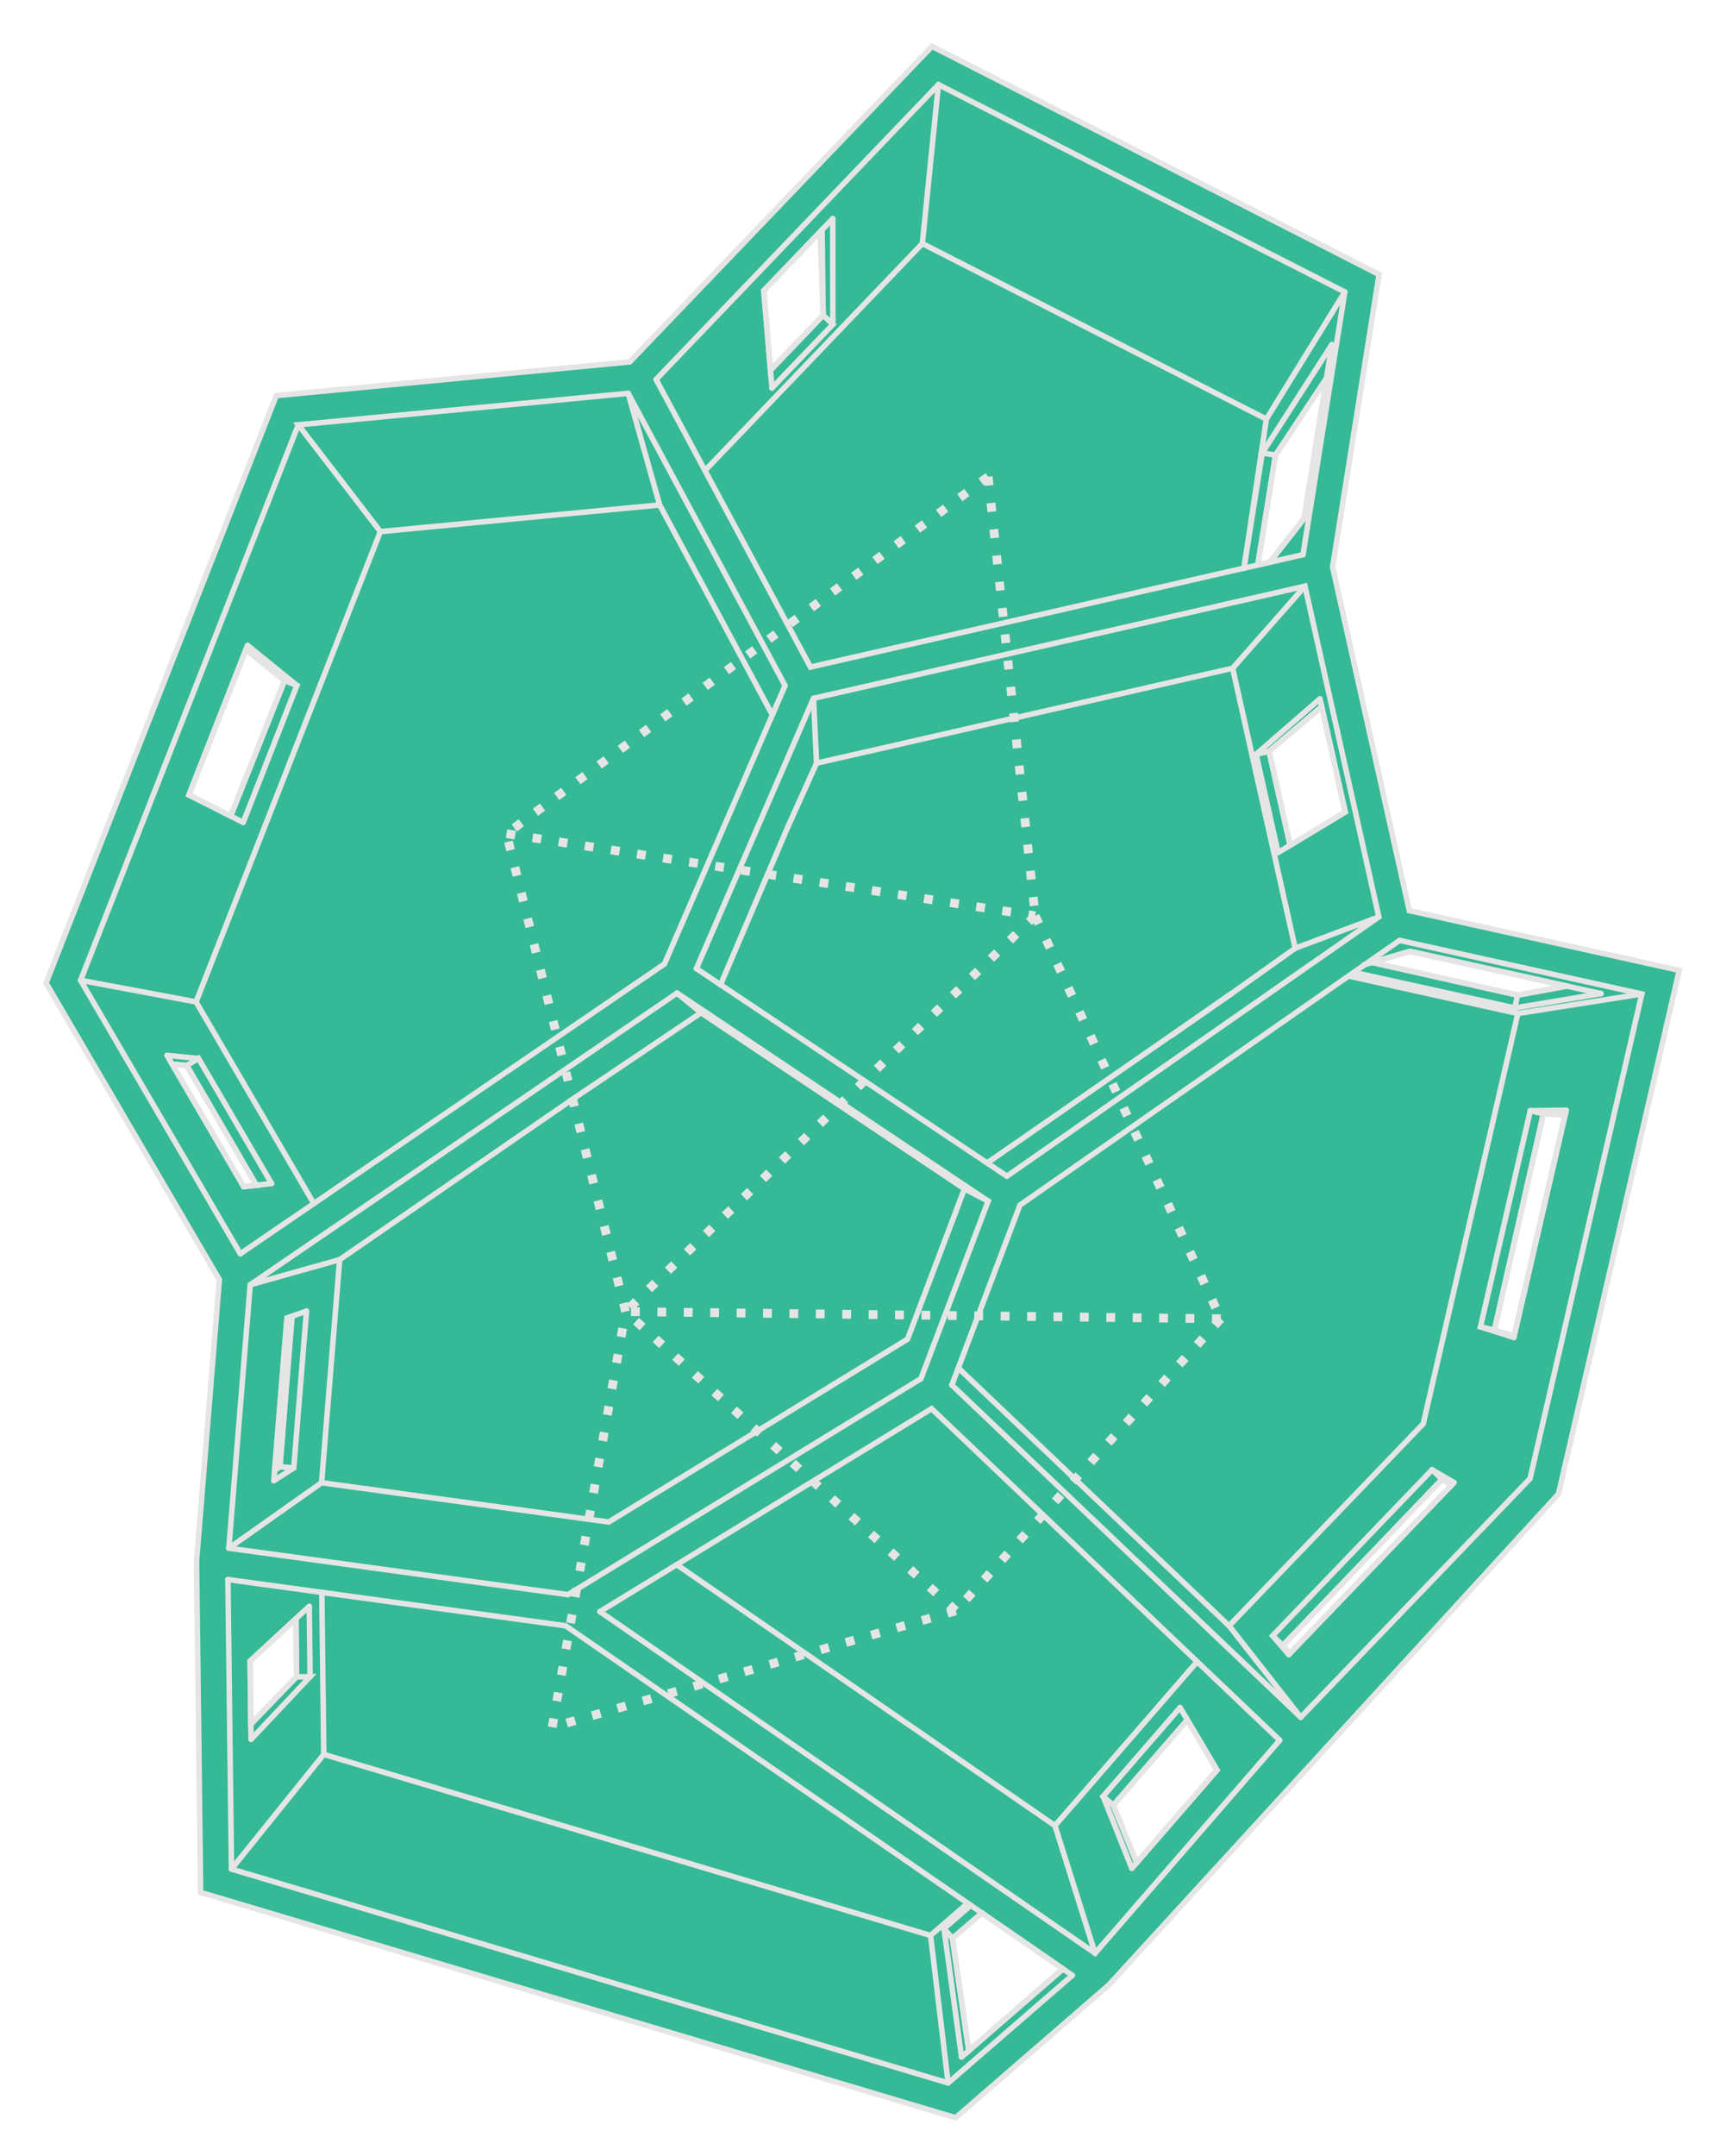 <?xml version="1.0" encoding="UTF-8" standalone="no"?>
<!-- Generator: Blender, SVG Export for Grease Pencil - v1.0 -->

<svg
   version="1.0"
   x="0px"
   y="0px"
   width="1563.153"
   height="1958.449"
   viewBox="0 0 1563.153 1958.449"
   id="svg419"
   sodipodi:docname="window_generation1.svg"
   inkscape:version="1.3 (0e150ed6c4, 2023-07-21)"
   inkscape:export-filename="window_generation1.pdf"
   inkscape:export-xdpi="400"
   inkscape:export-ydpi="400"
   xmlns:inkscape="http://www.inkscape.org/namespaces/inkscape"
   xmlns:sodipodi="http://sodipodi.sourceforge.net/DTD/sodipodi-0.dtd"
   xmlns="http://www.w3.org/2000/svg"
   xmlns:svg="http://www.w3.org/2000/svg">
  <defs
     id="defs423" />
  <sodipodi:namedview
     id="namedview421"
     pagecolor="#121212"
     bordercolor="#666666"
     borderopacity="1.0"
     inkscape:pageshadow="2"
     inkscape:pageopacity="0.0"
     inkscape:pagecheckerboard="0"
     showgrid="false"
     fit-margin-top="0"
     fit-margin-left="0"
     fit-margin-right="0"
     fit-margin-bottom="0"
     inkscape:zoom="9.2981265"
     inkscape:cx="614.04843"
     inkscape:cy="552.69199"
     inkscape:window-width="1920"
     inkscape:window-height="1043"
     inkscape:window-x="0"
     inkscape:window-y="0"
     inkscape:window-maximized="1"
     inkscape:current-layer="Lines"
     inkscape:showpageshadow="2"
     inkscape:deskcolor="#d1d1d1" />
  <g
     id="blender_frame_374"
     transform="translate(-1336.502,-176.684)">
    <g
       id="blender_object_Line Art">
      <!--Layer: Lines-->
      <g
         id="Lines">
        <path
           id="polyline50"
           style="fill:#35b996;fill-opacity:1;stroke:#e5e5e5;stroke-opacity:1;stroke-width:5;stroke-dasharray:none"
           d="M 2143.487 178.77 L 1868.838 465.399 L 1547.594 496.026 L 1338.383 1029.543 L 1495.858 1299.051 L 1475.121 1554.657 L 1478.817 1855.569 L 2164.971 2060.239 L 2304.133 1939.706 L 2712.863 1493.653 L 2822.615 1018.055 L 2577.321 963.829 L 2507.565 651.715 L 2549.836 385.997 L 2143.487 178.77 z M 2041.742 347.362 L 2044.612 422.956 L 1996.713 472.936 L 1990.645 400.69 L 2041.742 347.362 z M 2501.996 480.344 L 2481.801 607.295 L 2450.492 647.378 L 2439.578 649.868 L 2455.709 550.049 L 2501.996 480.344 z M 1520.006 726.739 L 1555.088 754.876 L 1506.147 877.903 L 1468.246 858.733 L 1520.006 726.739 z M 2497.662 778.559 L 2519.043 874.227 L 2468.983 904.452 L 2449.83 819.143 L 2497.662 778.559 z M 2577.826 1000.799 L 2720.43 1032.325 L 2675.692 1040.559 L 2543.539 1010.893 L 2577.826 1000.799 z M 1452.975 1103.27 L 1466.162 1104.405 L 1529.447 1213.255 L 1517.983 1214.528 L 1452.975 1103.27 z M 2699.174 1148.348 L 2718.889 1149.413 L 2672.496 1350.444 L 2654.637 1344.799 L 2699.174 1148.348 z M 1561.838 1332.295 L 1550.905 1468.959 L 1546.147 1471.928 L 1557.344 1333.915 L 1561.838 1332.295 z M 2607.039 1480.389 L 2615.75 1485.514 L 2468.604 1638.6 L 2462.377 1631.34 L 2607.039 1480.389 z M 1565.447 1606.94 L 1565.975 1659.772 L 1524.514 1702.657 L 1523.813 1645.456 L 1565.447 1606.94 z M 2375.578 1698.891 L 2402.52 1744.458 L 2329.584 1828.53 L 2308.285 1776.381 L 2375.578 1698.891 z M 2188.918 1874.327 L 2262.184 1924.848 L 2176.924 1999.374 L 2162.063 1897.297 L 2188.918 1874.327 z "
           transform="translate(40,40)" />
        <polyline
           stroke="#000000"
           stroke-opacity="1"
           fill="none"
           stroke-linecap="round"
           stroke-width="2.947"
           points="1577.542,1595.753 1523.812,1645.456 1524.685,1716.527"
           id="polyline14"
           transform="translate(40,40)"
           style="stroke:#e5e5e5;stroke-opacity:1;stroke-width:5;stroke-dasharray:none" />
        <polyline
           stroke="#000000"
           stroke-opacity="1"
           fill="none"
           stroke-linecap="round"
           stroke-width="3.351"
           points="2170.353,2005.064 2262.332,1925.398 2262.183,1924.849"
           id="polyline16"
           transform="translate(40,40)"
           style="stroke:#e5e5e5;stroke-opacity:1;stroke-width:5;stroke-dasharray:none" />
        <polyline
           stroke="#000000"
           stroke-opacity="1"
           fill="none"
           stroke-linecap="round"
           stroke-width="3.27"
           points="2325.112,1833.684 2402.52,1744.458 2368.959,1687.697"
           id="polyline18"
           transform="translate(40,40)"
           style="stroke:#e5e5e5;stroke-opacity:1;stroke-width:5;stroke-dasharray:none" />
        <polyline
           stroke="#000000"
           stroke-opacity="1"
           fill="none"
           stroke-linecap="round"
           stroke-width="3.161"
           points="2467.709,1639.531 2617.898,1483.281"
           id="polyline20"
           transform="translate(40,40)"
           style="stroke:#e5e5e5;stroke-opacity:1;stroke-width:5;stroke-dasharray:none" />
        <polyline
           stroke="#000000"
           stroke-opacity="1"
           fill="none"
           stroke-linecap="round"
           stroke-width="3.184"
           points="2672.253,1351.503 2719.881,1145.111"
           id="polyline22"
           transform="translate(40,40)"
           style="stroke:#e5e5e5;stroke-opacity:1;stroke-width:5;stroke-dasharray:none" />
        <polyline
           stroke="#000000"
           stroke-opacity="1"
           fill="none"
           stroke-linecap="round"
           stroke-width="3.301"
           points="2751.555,1039.205 2577.826,1000.8 2536.943,1012.834"
           id="polyline24"
           transform="translate(40,40)"
           style="stroke:#e5e5e5;stroke-opacity:1;stroke-width:5;stroke-dasharray:none" />
        <polyline
           stroke="#000000"
           stroke-opacity="1"
           fill="none"
           stroke-linecap="round"
           stroke-width="3.049"
           points="1575.042,1327.538 1557.343,1333.914 1545.361,1481.62"
           id="polyline26"
           transform="translate(40,40)"
           style="stroke:#e5e5e5;stroke-opacity:1;stroke-width:5;stroke-dasharray:none" />
        <polyline
           stroke="#000000"
           stroke-opacity="1"
           fill="none"
           stroke-linecap="round"
           stroke-width="2.901"
           points="2458.035,911.061 2519.044,874.227 2496.074,771.453"
           id="polyline28"
           transform="translate(40,40)"
           style="stroke:#e5e5e5;stroke-opacity:1;stroke-width:5;stroke-dasharray:none" />
        <polyline
           stroke="#000000"
           stroke-opacity="1"
           fill="none"
           stroke-linecap="round"
           stroke-width="3.11"
           points="2450.493,647.378 2481.801,607.295 2506.874,449.682"
           id="polyline30"
           transform="translate(40,40)"
           style="stroke:#e5e5e5;stroke-opacity:1;stroke-width:5;stroke-dasharray:none" />
        <polyline
           stroke="#000000"
           stroke-opacity="1"
           fill="none"
           stroke-linecap="round"
           stroke-width="3.31"
           points="2053.32,335.28 1990.644,400.69 1998.071,489.119"
           id="polyline32"
           transform="translate(40,40)"
           style="stroke:#e5e5e5;stroke-opacity:1;stroke-width:5;stroke-dasharray:none" />
        <polyline
           stroke="#000000"
           stroke-opacity="1"
           fill="none"
           stroke-linecap="round"
           stroke-width="3.247"
           points="1521.505,722.915 1468.247,858.733 1517.544,883.666"
           id="polyline34"
           transform="translate(40,40)"
           style="stroke:#e5e5e5;stroke-opacity:1;stroke-width:5;stroke-dasharray:none" />
        <polyline
           stroke="#000000"
           stroke-opacity="1"
           fill="none"
           stroke-linecap="round"
           stroke-width="3.181"
           points="1448.308,1095.284 1517.983,1214.529 1543.323,1211.714"
           id="polyline36"
           transform="translate(40,40)"
           style="stroke:#e5e5e5;stroke-opacity:1;stroke-width:5;stroke-dasharray:none" />
        <polyline
           stroke="#000000"
           stroke-opacity="1"
           fill="none"
           stroke-linecap="round"
           stroke-width="3.397"
           points="1503.637,1571.394 1810.51,1613.384 2271.016,1930.94"
           id="polyline38"
           transform="translate(40,40)"
           style="stroke:#e5e5e5;stroke-opacity:1;stroke-width:5;stroke-dasharray:none" />
        <polyline
           stroke="#000000"
           stroke-opacity="1"
           fill="none"
           stroke-linecap="round"
           stroke-width="3.397"
           points="2459.519,1717.396 2143.103,1416.227 1841.734,1600.53"
           id="polyline40"
           transform="translate(40,40)"
           style="stroke:#e5e5e5;stroke-opacity:1;stroke-width:5;stroke-dasharray:none" />
        <polyline
           stroke="#000000"
           stroke-opacity="1"
           fill="none"
           stroke-linecap="round"
           stroke-width="3.397"
           points="2568.474,990.864 2223.446,1231.273 2161.553,1394.708"
           id="polyline42"
           transform="translate(40,40)"
           style="stroke:#e5e5e5;stroke-opacity:1;stroke-width:5;stroke-dasharray:none" />
        <polyline
           stroke="#000000"
           stroke-opacity="1"
           fill="none"
           stroke-linecap="round"
           stroke-width="3.397"
           points="2211.594,1205.03 1929.384,1016.435"
           id="polyline44"
           transform="translate(40,40)"
           style="stroke:#e5e5e5;stroke-opacity:1;stroke-width:5;stroke-dasharray:none" />
        <polyline
           stroke="#000000"
           stroke-opacity="1"
           fill="none"
           stroke-linecap="round"
           stroke-width="3.397"
           points="2009.968,759.438 1900.341,1012.258 1514.884,1275.503"
           id="polyline46"
           transform="translate(40,40)"
           style="stroke:#e5e5e5;stroke-opacity:1;stroke-width:5;stroke-dasharray:none" />
        <polyline
           stroke="#000000"
           stroke-opacity="1"
           fill="none"
           stroke-linecap="round"
           stroke-width="3.397"
           points="2480.687,640.491 2033.047,742.583 1892.755,481.354"
           id="polyline48"
           transform="translate(40,40)"
           style="stroke:#e5e5e5;stroke-opacity:1;stroke-width:5;stroke-dasharray:none" />
        <polyline
           stroke="#000000"
           stroke-opacity="1"
           fill="none"
           stroke-linecap="round"
           stroke-width="2.955"
           points="2308.285,1776.381 2375.579,1698.891"
           id="polyline72"
           transform="translate(40,40)"
           style="stroke:#e5e5e5;stroke-opacity:1;stroke-width:5;stroke-dasharray:none" />
        <polyline
           stroke="#000000"
           stroke-opacity="1"
           fill="none"
           stroke-linecap="round"
           stroke-width="3.289"
           points="2176.924,1999.373 2162.063,1897.294 2188.917,1874.326"
           id="polyline74"
           transform="translate(40,40)"
           style="stroke:#e5e5e5;stroke-opacity:1;stroke-width:5;stroke-dasharray:none" />
        <polyline
           stroke="#000000"
           stroke-opacity="1"
           fill="none"
           stroke-linecap="round"
           stroke-width="2.947"
           points="1565.448,1606.94 1565.976,1659.773 1524.514,1702.657"
           id="polyline76"
           transform="translate(40,40)"
           style="stroke:#e5e5e5;stroke-opacity:1;stroke-width:5;stroke-dasharray:none" />
        <polyline
           stroke="#000000"
           stroke-opacity="1"
           fill="none"
           stroke-linecap="round"
           stroke-width="3.14"
           points="2720.429,1032.324 2675.69,1040.56 2543.539,1010.893"
           id="polyline78"
           transform="translate(40,40)"
           style="stroke:#e5e5e5;stroke-opacity:1;stroke-width:5;stroke-dasharray:none" />
        <polyline
           stroke="#000000"
           stroke-opacity="1"
           fill="none"
           stroke-linecap="round"
           stroke-width="3.118"
           points="2672.497,1350.444 2654.62,1344.795 2699.174,1148.349 2719.181,1148.142"
           id="polyline80"
           transform="translate(40,40)"
           style="stroke:#e5e5e5;stroke-opacity:1;stroke-width:5;stroke-dasharray:none" />
        <polyline
           stroke="#000000"
           stroke-opacity="1"
           fill="none"
           stroke-linecap="round"
           stroke-width="3.096"
           points="2468.603,1638.601 2462.377,1631.339 2607.038,1480.388 2615.751,1485.514"
           id="polyline82"
           transform="translate(40,40)"
           style="stroke:#e5e5e5;stroke-opacity:1;stroke-width:5;stroke-dasharray:none" />
        <polyline
           stroke="#000000"
           stroke-opacity="1"
           fill="none"
           stroke-linecap="round"
           stroke-width="3.049"
           points="1561.838,1332.295 1550.905,1468.959 1546.147,1471.928"
           id="polyline84"
           transform="translate(40,40)"
           style="stroke:#e5e5e5;stroke-opacity:1;stroke-width:5;stroke-dasharray:none" />
        <polyline
           stroke="#000000"
           stroke-opacity="1"
           fill="none"
           stroke-linecap="round"
           stroke-width="2.9"
           points="2459.851,863.78 2449.831,819.144 2497.662,778.559"
           id="polyline86"
           transform="translate(40,40)"
           style="stroke:#e5e5e5;stroke-opacity:1;stroke-width:5;stroke-dasharray:none" />
        <polyline
           stroke="#000000"
           stroke-opacity="1"
           fill="none"
           stroke-linecap="round"
           stroke-width="2.887"
           points="2439.577,649.867 2455.709,550.05 2501.996,480.345"
           id="polyline88"
           transform="translate(40,40)"
           style="stroke:#e5e5e5;stroke-opacity:1;stroke-width:5;stroke-dasharray:none" />
        <polyline
           stroke="#000000"
           stroke-opacity="1"
           fill="none"
           stroke-linecap="round"
           stroke-width="3.231"
           points="2043.616,345.407 2044.611,422.956 1996.712,472.937"
           id="polyline90"
           transform="translate(40,40)"
           style="stroke:#e5e5e5;stroke-opacity:1;stroke-width:5;stroke-dasharray:none" />
        <polyline
           stroke="#000000"
           stroke-opacity="1"
           fill="none"
           stroke-linecap="round"
           stroke-width="3.098"
           points="1452.975,1103.271 1466.162,1104.406 1529.447,1213.255"
           id="polyline92"
           transform="translate(40,40)"
           style="stroke:#e5e5e5;stroke-opacity:1;stroke-width:5;stroke-dasharray:none" />
        <polyline
           stroke="#000000"
           stroke-opacity="1"
           fill="none"
           stroke-linecap="round"
           stroke-width="3.183"
           points="1520.006,726.739 1555.092,754.879 1506.148,877.902"
           id="polyline94"
           transform="translate(40,40)"
           style="stroke:#e5e5e5;stroke-opacity:1;stroke-width:5;stroke-dasharray:none" />
        <path
           id="polyline190"
           style="fill:none;stroke:#e5e5e5;stroke-width:5;stroke-linecap:round;stroke-opacity:1;stroke-dasharray:none"
           d="m 2054.606,1458.3 106.677,-65.239 51.703,-136.529"
           sodipodi:nodetypes="ccc" />
        <polyline
           stroke="#000000"
           stroke-opacity="1"
           fill="none"
           stroke-linecap="round"
           stroke-width="2.876"
           points="2172.986,1216.533 2194.538,1227.678 2133.47,1388.937 1812.689,1585.11 1504.474,1542.937"
           id="polyline192"
           transform="translate(40,40)"
           style="stroke:#e5e5e5;stroke-opacity:1;stroke-width:5;stroke-dasharray:none" />
        <path
           id="polyline194"
           style="fill:none;stroke:#e5e5e5;stroke-width:5;stroke-linecap:round;stroke-opacity:1;stroke-dasharray:none"
           d="m 1719.466,1535.859 170.229,23.293 164.911,-100.852"
           sodipodi:nodetypes="ccc" />
        <polyline
           stroke="#000000"
           stroke-opacity="1"
           fill="none"
           stroke-linecap="round"
           stroke-width="2.894"
           points="2361.534,1076.913 2415.477,1039.327"
           id="polyline198"
           transform="translate(40,40)"
           style="stroke:#e5e5e5;stroke-opacity:1;stroke-width:5;stroke-dasharray:none" />
        <polyline
           stroke="#000000"
           stroke-opacity="1"
           fill="none"
           stroke-linecap="round"
           stroke-width="2.895"
           points="2415.477,1039.327 2193.637,1193.03"
           id="polyline200"
           transform="translate(40,40)"
           style="stroke:#e5e5e5;stroke-opacity:1;stroke-width:5;stroke-dasharray:none" />
        <path
           id="polyline202"
           transform="translate(40,40)"
           style="fill:none;stroke:#e5e5e5;stroke-width:5;stroke-linecap:round;stroke-opacity:1;stroke-dasharray:none"
           d="m 2473.587,997.966 -58.111,41.361"
           sodipodi:nodetypes="cc" />
        <polyline
           stroke="#000000"
           stroke-opacity="1"
           fill="none"
           stroke-linecap="round"
           stroke-width="2.895"
           points="1816.512,1135.352 1605.181,1280.84"
           id="polyline208"
           transform="translate(40,40)"
           style="stroke:#e5e5e5;stroke-opacity:1;stroke-width:5;stroke-dasharray:none" />
        <path
           id="polyline210"
           style="fill:none;stroke:#e5e5e5;stroke-width:5;stroke-linecap:round;stroke-opacity:1;stroke-dasharray:none"
           d="m 1973.595,1096.553 -117.083,78.799"
           sodipodi:nodetypes="cc" />
        <polyline
           stroke="#000000"
           stroke-opacity="1"
           fill="none"
           stroke-linecap="round"
           stroke-width="3.279"
           points="1524.685,1716.527 1578.326,1659.621 1565.976,1659.773"
           id="polyline222"
           transform="translate(40,40)"
           style="stroke:#e5e5e5;stroke-opacity:1;stroke-width:5;stroke-dasharray:none" />
        <polyline
           stroke="#000000"
           stroke-opacity="1"
           fill="none"
           stroke-linecap="round"
           stroke-width="2.891"
           points="2178.765,1867.325 2154.389,1888.438 2162.063,1897.298"
           id="polyline224"
           transform="translate(40,40)"
           style="stroke:#e5e5e5;stroke-opacity:1;stroke-width:5;stroke-dasharray:none" />
        <polyline
           stroke="#000000"
           stroke-opacity="1"
           fill="none"
           stroke-linecap="round"
           stroke-width="2.955"
           points="2368.959,1687.697 2299.006,1768.332 2308.285,1776.381"
           id="polyline226"
           transform="translate(40,40)"
           style="stroke:#e5e5e5;stroke-opacity:1;stroke-width:5;stroke-dasharray:none" />
        <polyline
           stroke="#000000"
           stroke-opacity="1"
           fill="none"
           stroke-linecap="round"
           stroke-width="3.161"
           points="2617.898,1483.281 2597.991,1471.692"
           id="polyline228"
           transform="translate(40,40)"
           style="stroke:#e5e5e5;stroke-opacity:1;stroke-width:5;stroke-dasharray:none" />
        <polyline
           stroke="#000000"
           stroke-opacity="1"
           fill="none"
           stroke-linecap="round"
           stroke-width="3.049"
           points="2597.991,1471.692 2607.039,1480.389"
           id="polyline230"
           transform="translate(40,40)"
           style="stroke:#e5e5e5;stroke-opacity:1;stroke-width:5;stroke-dasharray:none" />
        <polyline
           stroke="#000000"
           stroke-opacity="1"
           fill="none"
           stroke-linecap="round"
           stroke-width="3.049"
           points="2597.991,1471.692 2453.104,1622.426 2462.379,1631.34"
           id="polyline232"
           transform="translate(40,40)"
           style="stroke:#e5e5e5;stroke-opacity:1;stroke-width:5;stroke-dasharray:none" />
        <polyline
           stroke="#000000"
           stroke-opacity="1"
           fill="none"
           stroke-linecap="round"
           stroke-width="3.184"
           points="2719.881,1145.111 2687.25,1145.596"
           id="polyline234"
           transform="translate(40,40)"
           style="stroke:#e5e5e5;stroke-opacity:1;stroke-width:5;stroke-dasharray:none" />
        <polyline
           stroke="#000000"
           stroke-opacity="1"
           fill="none"
           stroke-linecap="round"
           stroke-width="3.028"
           points="2687.25,1145.596 2699.181,1148.349"
           id="polyline236"
           transform="translate(40,40)"
           style="stroke:#e5e5e5;stroke-opacity:1;stroke-width:5;stroke-dasharray:none" />
        <polyline
           stroke="#000000"
           stroke-opacity="1"
           fill="none"
           stroke-linecap="round"
           stroke-width="3.028"
           points="2687.25,1145.596 2641.957,1341.874 2654.637,1344.8"
           id="polyline238"
           transform="translate(40,40)"
           style="stroke:#e5e5e5;stroke-opacity:1;stroke-width:5;stroke-dasharray:none" />
        <polyline
           stroke="#000000"
           stroke-opacity="1"
           fill="none"
           stroke-linecap="round"
           stroke-width="2.93"
           points="2526.821,1019.887 2673.112,1052.227 2675.691,1040.559"
           id="polyline240"
           transform="translate(40,40)"
           style="stroke:#e5e5e5;stroke-opacity:1;stroke-width:5;stroke-dasharray:none" />
        <polyline
           stroke="#000000"
           stroke-opacity="1"
           fill="none"
           stroke-linecap="round"
           stroke-width="3.162"
           points="1545.361,1481.62 1563.487,1469.98"
           id="polyline242"
           transform="translate(40,40)"
           style="stroke:#e5e5e5;stroke-opacity:1;stroke-width:5;stroke-dasharray:none" />
        <polyline
           stroke="#000000"
           stroke-opacity="1"
           fill="none"
           stroke-linecap="round"
           stroke-width="3.049"
           points="1563.487,1469.98 1550.904,1468.959"
           id="polyline244"
           transform="translate(40,40)"
           style="stroke:#e5e5e5;stroke-opacity:1;stroke-width:5;stroke-dasharray:none" />
        <polyline
           stroke="#000000"
           stroke-opacity="1"
           fill="none"
           stroke-linecap="round"
           stroke-width="3.338"
           points="2496.074,771.453 2438.079,821.77"
           id="polyline246"
           transform="translate(40,40)"
           style="stroke:#e5e5e5;stroke-opacity:1;stroke-width:5;stroke-dasharray:none" />
        <polyline
           stroke="#000000"
           stroke-opacity="1"
           fill="none"
           stroke-linecap="round"
           stroke-width="2.901"
           points="2438.079,821.77 2449.831,819.143"
           id="polyline248"
           transform="translate(40,40)"
           style="stroke:#e5e5e5;stroke-opacity:1;stroke-width:5;stroke-dasharray:none" />
        <polyline
           stroke="#000000"
           stroke-opacity="1"
           fill="none"
           stroke-linecap="round"
           stroke-width="3.356"
           points="2506.874,449.682 2443.66,548.133 2455.709,550.05"
           id="polyline250"
           transform="translate(40,40)"
           style="stroke:#e5e5e5;stroke-opacity:1;stroke-width:5;stroke-dasharray:none" />
        <polyline
           stroke="#000000"
           stroke-opacity="1"
           fill="none"
           stroke-linecap="round"
           stroke-width="2.922"
           points="1998.071,489.119 2053.4,431.377 2044.611,422.956"
           id="polyline252"
           transform="translate(40,40)"
           style="stroke:#e5e5e5;stroke-opacity:1;stroke-width:5;stroke-dasharray:none" />
        <polyline
           stroke="#000000"
           stroke-opacity="1"
           fill="none"
           stroke-linecap="round"
           stroke-width="2.973"
           points="1517.544,883.666 1566.32,759.28 1555.088,754.875"
           id="polyline254"
           transform="translate(40,40)"
           style="stroke:#e5e5e5;stroke-opacity:1;stroke-width:5;stroke-dasharray:none" />
        <polyline
           stroke="#000000"
           stroke-opacity="1"
           fill="none"
           stroke-linecap="round"
           stroke-width="3.031"
           points="1543.323,1211.714 1476.942,1098.107 1466.161,1104.406"
           id="polyline256"
           transform="translate(40,40)"
           style="stroke:#e5e5e5;stroke-opacity:1;stroke-width:5;stroke-dasharray:none" />
        <polyline
           stroke="#000000"
           stroke-opacity="1"
           fill="none"
           stroke-linecap="round"
           stroke-width="3.397"
           points="1841.734,1600.53 2291.712,1910.826 2459.519,1717.396"
           id="polyline258"
           transform="translate(40,40)"
           style="stroke:#e5e5e5;stroke-opacity:1;stroke-width:5;stroke-dasharray:none" />
        <polyline
           stroke="#000000"
           stroke-opacity="1"
           fill="none"
           stroke-linecap="round"
           stroke-width="3.397"
           points="2568.474,990.864 2788.608,1039.528 2687.039,1479.672 2478.623,1696.499"
           id="polyline260"
           transform="translate(40,40)"
           style="stroke:#e5e5e5;stroke-opacity:1;stroke-width:5;stroke-dasharray:none" />
        <polyline
           stroke="#000000"
           stroke-opacity="1"
           fill="none"
           stroke-linecap="round"
           stroke-width="3.397"
           points="2478.623,1696.499 2161.553,1394.708"
           id="polyline262"
           transform="translate(40,40)"
           style="stroke:#e5e5e5;stroke-opacity:1;stroke-width:5;stroke-dasharray:none" />
        <polyline
           stroke="#000000"
           stroke-opacity="1"
           fill="none"
           stroke-linecap="round"
           stroke-width="3.397"
           points="2194.538,1227.678 1911.786,1038.721 1523.886,1303.634 1504.474,1542.937"
           id="polyline266"
           transform="translate(40,40)"
           style="stroke:#e5e5e5;stroke-opacity:1;stroke-width:5;stroke-dasharray:none" />
        <polyline
           stroke="#000000"
           stroke-opacity="1"
           fill="none"
           stroke-linecap="round"
           stroke-width="3.397"
           points="1504.474,1542.937 1588.745,1483.446 1679.466,1495.859"
           id="polyline268"
           transform="translate(40,40)"
           style="stroke:#e5e5e5;stroke-opacity:1;stroke-width:5;stroke-dasharray:none" />
        <polyline
           stroke="#000000"
           stroke-opacity="1"
           fill="none"
           stroke-linecap="round"
           stroke-width="3.397"
           points="1929.384,1016.435 2035.814,770.986 2482.449,669.124 2549.587,969.523 2211.594,1205.03"
           id="polyline274"
           transform="translate(40,40)"
           style="stroke:#e5e5e5;stroke-opacity:1;stroke-width:5;stroke-dasharray:none" />
        <polyline
           stroke="#000000"
           stroke-opacity="1"
           fill="none"
           stroke-linecap="round"
           stroke-width="2.894"
           points="2012.623,887.473 2038.603,829.876"
           id="polyline280"
           transform="translate(40,40)"
           style="stroke:#e5e5e5;stroke-opacity:1;stroke-width:5;stroke-dasharray:none" />
        <path
           id="polyline282"
           style="fill:none;stroke:#e5e5e5;stroke-width:5;stroke-linecap:round;stroke-opacity:1;stroke-dasharray:none"
           d="m 1991.345,1071.111 61.278,-143.638"
           sodipodi:nodetypes="cc" />
        <polyline
           stroke="#000000"
           stroke-opacity="1"
           fill="none"
           stroke-linecap="round"
           stroke-width="3.397"
           points="1911.786,1038.721 1933.595,1056.553 2172.986,1216.533"
           id="polyline286"
           transform="translate(40,40)"
           style="stroke:#e5e5e5;stroke-opacity:1;stroke-width:5;stroke-dasharray:none" />
        <path
           style="color:#000000;fill:#e5e5e5;stroke-linecap:round;fill-opacity:1;stroke:#e5e5e5;stroke-opacity:1;stroke-width:2.1;stroke-dasharray:none"
           d="m 1936.422,633.953 c -0.368,-0.108 -0.765,-0.065 -1.102,0.119 -0.701,0.384 -0.958,1.264 -0.574,1.965 l 50.994,94.832 c 0.384,0.7 -0.363,-1.926 0.337,-2.309 0.701,-0.384 2.247,1.132 1.863,0.431 l -50.655,-94.345 c -0.184,-0.336 -0.495,-0.586 -0.863,-0.693 z"
           id="polyline290"
           sodipodi:nodetypes="cccccccc" />
        <polyline
           stroke="#000000"
           stroke-opacity="1"
           fill="none"
           stroke-linecap="round"
           stroke-width="2.876"
           points="1998.431,786.044 1946.078,688.56"
           id="polyline292"
           transform="translate(40,40)"
           style="stroke:#e5e5e5;stroke-opacity:1;stroke-width:5;stroke-dasharray:none" />
        <polyline
           stroke="#000000"
           stroke-opacity="1"
           fill="none"
           stroke-linecap="round"
           stroke-width="3.397"
           points="1867.4,493.972 1567.598,522.555 1642.189,619.543 1896.015,595.342 1867.4,493.972"
           id="polyline296"
           transform="translate(40,40)"
           style="stroke:#e5e5e5;stroke-opacity:1;stroke-width:5;stroke-dasharray:none" />
        <polyline
           stroke="#000000"
           stroke-opacity="1"
           fill="none"
           stroke-linecap="round"
           stroke-width="3.397"
           points="1867.4,493.972 2009.968,759.438"
           id="polyline298"
           transform="translate(40,40)"
           style="stroke:#e5e5e5;stroke-opacity:1;stroke-width:5;stroke-dasharray:none" />
        <polyline
           stroke="#000000"
           stroke-opacity="1"
           fill="none"
           stroke-linecap="round"
           stroke-width="3.397"
           points="2035.814,770.986 2038.603,829.876 2416.745,743.634 2473.587,997.966 2549.587,969.523"
           id="polyline300"
           transform="translate(40,40)"
           style="stroke:#e5e5e5;stroke-opacity:1;stroke-width:5;stroke-dasharray:none" />
        <polyline
           stroke="#000000"
           stroke-opacity="1"
           fill="none"
           stroke-linecap="round"
           stroke-width="2.947"
           points="1578.326,1659.621 1577.542,1595.753"
           id="polyline302"
           transform="translate(40,40)"
           style="stroke:#e5e5e5;stroke-opacity:1;stroke-width:5;stroke-dasharray:none" />
        <polyline
           stroke="#000000"
           stroke-opacity="1"
           fill="none"
           stroke-linecap="round"
           stroke-width="2.876"
           points="1588.965,1583.069 1590.771,1730.208 1506.867,1834.396"
           id="polyline304"
           transform="translate(40,40)"
           style="stroke:#e5e5e5;stroke-opacity:1;stroke-width:5;stroke-dasharray:none" />
        <polyline
           stroke="#000000"
           stroke-opacity="1"
           fill="none"
           stroke-linecap="round"
           stroke-width="3.397"
           points="1506.867,1834.396 1503.637,1571.394"
           id="polyline306"
           transform="translate(40,40)"
           style="stroke:#e5e5e5;stroke-opacity:1;stroke-width:5;stroke-dasharray:none" />
        <polyline
           stroke="#000000"
           stroke-opacity="1"
           fill="none"
           stroke-linecap="round"
           stroke-width="3.397"
           points="2271.016,1930.94 2158.178,2028.673 1506.867,1834.396"
           id="polyline308"
           transform="translate(40,40)"
           style="stroke:#e5e5e5;stroke-opacity:1;stroke-width:5;stroke-dasharray:none" />
        <polyline
           stroke="#000000"
           stroke-opacity="1"
           fill="none"
           stroke-linecap="round"
           stroke-width="2.891"
           points="2154.389,1888.438 2170.353,2005.064"
           id="polyline310"
           transform="translate(40,40)"
           style="stroke:#e5e5e5;stroke-opacity:1;stroke-width:5;stroke-dasharray:none" />
        <polyline
           stroke="#000000"
           stroke-opacity="1"
           fill="none"
           stroke-linecap="round"
           stroke-width="3.397"
           points="2158.178,2028.673 2142.202,1894.692 1590.771,1730.208"
           id="polyline312"
           transform="translate(40,40)"
           style="stroke:#e5e5e5;stroke-opacity:1;stroke-width:5;stroke-dasharray:none" />
        <polyline
           stroke="#000000"
           stroke-opacity="1"
           fill="none"
           stroke-linecap="round"
           stroke-width="2.876"
           points="2176,1865.419 2142.202,1894.692"
           id="polyline314"
           transform="translate(40,40)"
           style="stroke:#e5e5e5;stroke-opacity:1;stroke-width:5;stroke-dasharray:none" />
        <polyline
           stroke="#000000"
           stroke-opacity="1"
           fill="none"
           stroke-linecap="round"
           stroke-width="2.955"
           points="2299.006,1768.332 2325.112,1833.684"
           id="polyline316"
           transform="translate(40,40)"
           style="stroke:#e5e5e5;stroke-opacity:1;stroke-width:5;stroke-dasharray:none" />
        <polyline
           stroke="#000000"
           stroke-opacity="1"
           fill="none"
           stroke-linecap="round"
           stroke-width="3.397"
           points="2291.712,1910.826 2255.258,1794.918 1911.496,1557.866"
           id="polyline318"
           transform="translate(40,40)"
           style="stroke:#e5e5e5;stroke-opacity:1;stroke-width:5;stroke-dasharray:none" />
        <polyline
           stroke="#000000"
           stroke-opacity="1"
           fill="none"
           stroke-linecap="round"
           stroke-width="2.876"
           points="2384.476,1645.969 2255.258,1794.918"
           id="polyline320"
           transform="translate(40,40)"
           style="stroke:#e5e5e5;stroke-opacity:1;stroke-width:5;stroke-dasharray:none" />
        <polyline
           stroke="#000000"
           stroke-opacity="1"
           fill="none"
           stroke-linecap="round"
           stroke-width="3.05"
           points="2453.104,1622.426 2467.709,1639.531"
           id="polyline322"
           transform="translate(40,40)"
           style="stroke:#e5e5e5;stroke-opacity:1;stroke-width:5;stroke-dasharray:none" />
        <polyline
           stroke="#000000"
           stroke-opacity="1"
           fill="none"
           stroke-linecap="round"
           stroke-width="3.397"
           points="2478.623,1696.499 2413.506,1613.459 2589.96,1429.883 2675.954,1057.236 2788.608,1039.528"
           id="polyline324"
           transform="translate(40,40)"
           style="stroke:#e5e5e5;stroke-opacity:1;stroke-width:5;stroke-dasharray:none" />
        <polyline
           stroke="#000000"
           stroke-opacity="1"
           fill="none"
           stroke-linecap="round"
           stroke-width="3.028"
           points="2641.957,1341.874 2672.253,1351.503"
           id="polyline326"
           transform="translate(40,40)"
           style="stroke:#e5e5e5;stroke-opacity:1;stroke-width:5;stroke-dasharray:none" />
        <polyline
           stroke="#000000"
           stroke-opacity="1"
           fill="none"
           stroke-linecap="round"
           stroke-width="2.93"
           points="2673.112,1052.227 2751.555,1039.205"
           id="polyline328"
           transform="translate(40,40)"
           style="stroke:#e5e5e5;stroke-opacity:1;stroke-width:5;stroke-dasharray:none" />
        <polyline
           stroke="#000000"
           stroke-opacity="1"
           fill="none"
           stroke-linecap="round"
           stroke-width="2.876"
           points="2522.048,1023.213 2675.954,1057.236"
           id="polyline330"
           transform="translate(40,40)"
           style="stroke:#e5e5e5;stroke-opacity:1;stroke-width:5;stroke-dasharray:none" />
        <polyline
           stroke="#000000"
           stroke-opacity="1"
           fill="none"
           stroke-linecap="round"
           stroke-width="2.876"
           points="2413.506,1613.459 2167.416,1379.227"
           id="polyline332"
           transform="translate(40,40)"
           style="stroke:#e5e5e5;stroke-opacity:1;stroke-width:5;stroke-dasharray:none" />
        <polyline
           stroke="#000000"
           stroke-opacity="1"
           fill="none"
           stroke-linecap="round"
           stroke-width="3.049"
           points="1563.487,1469.98 1575.042,1327.538"
           id="polyline334"
           transform="translate(40,40)"
           style="stroke:#e5e5e5;stroke-opacity:1;stroke-width:5;stroke-dasharray:none" />
        <polyline
           stroke="#000000"
           stroke-opacity="1"
           fill="none"
           stroke-linecap="round"
           stroke-width="2.876"
           points="1588.745,1483.446 1605.181,1280.84 1523.886,1303.634"
           id="polyline336"
           transform="translate(40,40)"
           style="stroke:#e5e5e5;stroke-opacity:1;stroke-width:5;stroke-dasharray:none" />
        <polyline
           stroke="#000000"
           stroke-opacity="1"
           fill="none"
           stroke-linecap="round"
           stroke-width="2.901"
           points="2438.079,821.77 2458.035,911.061"
           id="polyline338"
           transform="translate(40,40)"
           style="stroke:#e5e5e5;stroke-opacity:1;stroke-width:5;stroke-dasharray:none" />
        <polyline
           stroke="#000000"
           stroke-opacity="1"
           fill="none"
           stroke-linecap="round"
           stroke-width="2.887"
           points="2443.66,548.133 2427.021,652.731"
           id="polyline340"
           transform="translate(40,40)"
           style="stroke:#e5e5e5;stroke-opacity:1;stroke-width:5;stroke-dasharray:none" />
        <polyline
           stroke="#000000"
           stroke-opacity="1"
           fill="none"
           stroke-linecap="round"
           stroke-width="2.888"
           points="2427.021,652.731 2447.393,517.364 2518.648,401.868"
           id="polyline342"
           transform="translate(40,40)"
           style="stroke:#e5e5e5;stroke-opacity:1;stroke-width:5;stroke-dasharray:none" />
        <polyline
           stroke="#000000"
           stroke-opacity="1"
           fill="none"
           stroke-linecap="round"
           stroke-width="3.397"
           points="2518.648,401.868 2480.687,640.491"
           id="polyline344"
           transform="translate(40,40)"
           style="stroke:#e5e5e5;stroke-opacity:1;stroke-width:5;stroke-dasharray:none" />
        <polyline
           stroke="#000000"
           stroke-opacity="1"
           fill="none"
           stroke-linecap="round"
           stroke-width="3.397"
           points="2482.449,669.124 2416.745,743.634"
           id="polyline346"
           transform="translate(40,40)"
           style="stroke:#e5e5e5;stroke-opacity:1;stroke-width:5;stroke-dasharray:none" />
        <polyline
           stroke="#000000"
           stroke-opacity="1"
           fill="none"
           stroke-linecap="round"
           stroke-width="3.397"
           points="1892.755,481.354 2149.37,213.547 2518.648,401.868"
           id="polyline348"
           transform="translate(40,40)"
           style="stroke:#e5e5e5;stroke-opacity:1;stroke-width:5;stroke-dasharray:none" />
        <polyline
           stroke="#000000"
           stroke-opacity="1"
           fill="none"
           stroke-linecap="round"
           stroke-width="2.922"
           points="2053.4,431.377 2053.32,335.28"
           id="polyline350"
           transform="translate(40,40)"
           style="stroke:#e5e5e5;stroke-opacity:1;stroke-width:5;stroke-dasharray:none" />
        <polyline
           stroke="#000000"
           stroke-opacity="1"
           fill="none"
           stroke-linecap="round"
           stroke-width="3.397"
           points="2149.37,213.547 2134.745,357.922 2447.393,517.364"
           id="polyline352"
           transform="translate(40,40)"
           style="stroke:#e5e5e5;stroke-opacity:1;stroke-width:5;stroke-dasharray:none" />
        <polyline
           stroke="#000000"
           stroke-opacity="1"
           fill="none"
           stroke-linecap="round"
           stroke-width="2.876"
           points="1937.19,564.093 2134.745,357.922"
           id="polyline354"
           transform="translate(40,40)"
           style="stroke:#e5e5e5;stroke-opacity:1;stroke-width:5;stroke-dasharray:none" />
        <polyline
           stroke="#000000"
           stroke-opacity="1"
           fill="none"
           stroke-linecap="round"
           stroke-width="2.973"
           points="1566.32,759.28 1521.505,722.915"
           id="polyline356"
           transform="translate(40,40)"
           style="stroke:#e5e5e5;stroke-opacity:1;stroke-width:5;stroke-dasharray:none" />
        <polyline
           stroke="#000000"
           stroke-opacity="1"
           fill="none"
           stroke-linecap="round"
           stroke-width="3.397"
           points="1514.884,1275.503 1369.746,1027.107 1567.598,522.555"
           id="polyline358"
           transform="translate(40,40)"
           style="stroke:#e5e5e5;stroke-opacity:1;stroke-width:5;stroke-dasharray:none" />
        <polyline
           stroke="#000000"
           stroke-opacity="1"
           fill="none"
           stroke-linecap="round"
           stroke-width="3.031"
           points="1476.942,1098.107 1448.308,1095.284"
           id="polyline360"
           transform="translate(40,40)"
           style="stroke:#e5e5e5;stroke-opacity:1;stroke-width:5;stroke-dasharray:none" />
        <polyline
           stroke="#000000"
           stroke-opacity="1"
           fill="none"
           stroke-linecap="round"
           stroke-width="3.397"
           points="1369.746,1027.107 1474.678,1046.719 1642.189,619.543"
           id="polyline362"
           transform="translate(40,40)"
           style="stroke:#e5e5e5;stroke-opacity:1;stroke-width:5;stroke-dasharray:none" />
        <polyline
           stroke="#000000"
           stroke-opacity="1"
           fill="none"
           stroke-linecap="round"
           stroke-width="2.876"
           points="1581.696,1229.874 1474.678,1046.719"
           id="polyline364"
           transform="translate(40,40)"
           style="stroke:#e5e5e5;stroke-opacity:1;stroke-width:5;stroke-dasharray:none" />
        <polyline
           stroke="#000000"
           stroke-opacity="1"
           fill="none"
           stroke-linecap="round"
           stroke-width="2.9"
           points="2459.851,863.78 2468.982,904.452"
           id="polyline412"
           transform="translate(40,40)"
           style="stroke:#e5e5e5;stroke-opacity:1;stroke-width:5;stroke-dasharray:none" />
        <path
           id="polyline414"
           style="fill:none;stroke:#e5e5e5;stroke-width:5;stroke-linecap:round;stroke-opacity:1;stroke-dasharray:none"
           d="m 2369.584,1868.53 -21.299,-52.149"
           sodipodi:nodetypes="cc" />
        <path
           style="fill:none;stroke:#e5e5e5;stroke-width:8;stroke-linecap:butt;stroke-linejoin:miter;stroke-opacity:1;stroke-dasharray:8,16;stroke-dashoffset:0"
           d="M 2234.538,609.675 1796.813,933.945"
           id="path403" />
        <path
           style="fill:none;stroke:#e5e5e5;stroke-width:8;stroke-linecap:butt;stroke-linejoin:miter;stroke-opacity:1;stroke-dasharray:8,16;stroke-dashoffset:0"
           d="M 2277.313,1008.525 1905.023,1368.027"
           id="path405" />
        <path
           style="fill:none;stroke:#e5e5e5;stroke-width:8;stroke-linecap:butt;stroke-linejoin:miter;stroke-opacity:1;stroke-dasharray:8,16;stroke-dashoffset:0"
           d="m 2445.928,1374.551 -240.769,265.244"
           id="path407" />
        <path
           style="fill:none;stroke:#e5e5e5;stroke-width:8;stroke-linecap:butt;stroke-linejoin:miter;stroke-opacity:1;stroke-dasharray:8,16;stroke-dashoffset:0"
           d="m 1838.336,1745.517 66.687,-377.49"
           id="path409" />
        <path
           style="fill:none;stroke:#e5e5e5;stroke-width:8;stroke-linecap:butt;stroke-linejoin:miter;stroke-opacity:1;stroke-dasharray:8,16;stroke-dashoffset:0"
           d="m 2277.313,1008.525 168.614,366.026"
           id="path411" />
        <path
           style="fill:none;stroke:#e5e5e5;stroke-width:8;stroke-linecap:butt;stroke-linejoin:miter;stroke-opacity:1;stroke-dasharray:8,16;stroke-dashoffset:0"
           d="M 2205.159,1639.795 1905.023,1368.027"
           id="path413" />
        <path
           style="fill:none;stroke:#e5e5e5;stroke-width:8;stroke-linecap:butt;stroke-linejoin:miter;stroke-opacity:1;stroke-dasharray:8,16;stroke-dashoffset:0"
           d="m 2445.928,1374.551 -540.905,-6.524"
           id="path415" />
        <path
           style="fill:none;stroke:#e5e5e5;stroke-width:8;stroke-linecap:butt;stroke-linejoin:miter;stroke-opacity:1;stroke-dasharray:8,16;stroke-dashoffset:0"
           d="m 2205.159,1639.795 -366.822,105.722"
           id="path417" />
        <path
           style="fill:none;stroke:#e5e5e5;stroke-width:8;stroke-linecap:butt;stroke-linejoin:miter;stroke-opacity:1;stroke-dasharray:8,16;stroke-dashoffset:0"
           d="M 1905.023,1368.027 1796.813,933.945"
           id="path419" />
        <path
           style="fill:none;stroke:#e5e5e5;stroke-width:8;stroke-linecap:butt;stroke-linejoin:miter;stroke-opacity:1;stroke-dasharray:8,16;stroke-dashoffset:0"
           d="m 2234.538,609.675 42.776,398.85"
           id="path421" />
        <path
           style="fill:none;stroke:#e5e5e5;stroke-width:8;stroke-linecap:butt;stroke-linejoin:miter;stroke-opacity:1;stroke-dasharray:8,16;stroke-dashoffset:0"
           d="m 1796.813,933.945 480.5,74.58"
           id="path423" />
      </g>
    </g>
  </g>
</svg>
